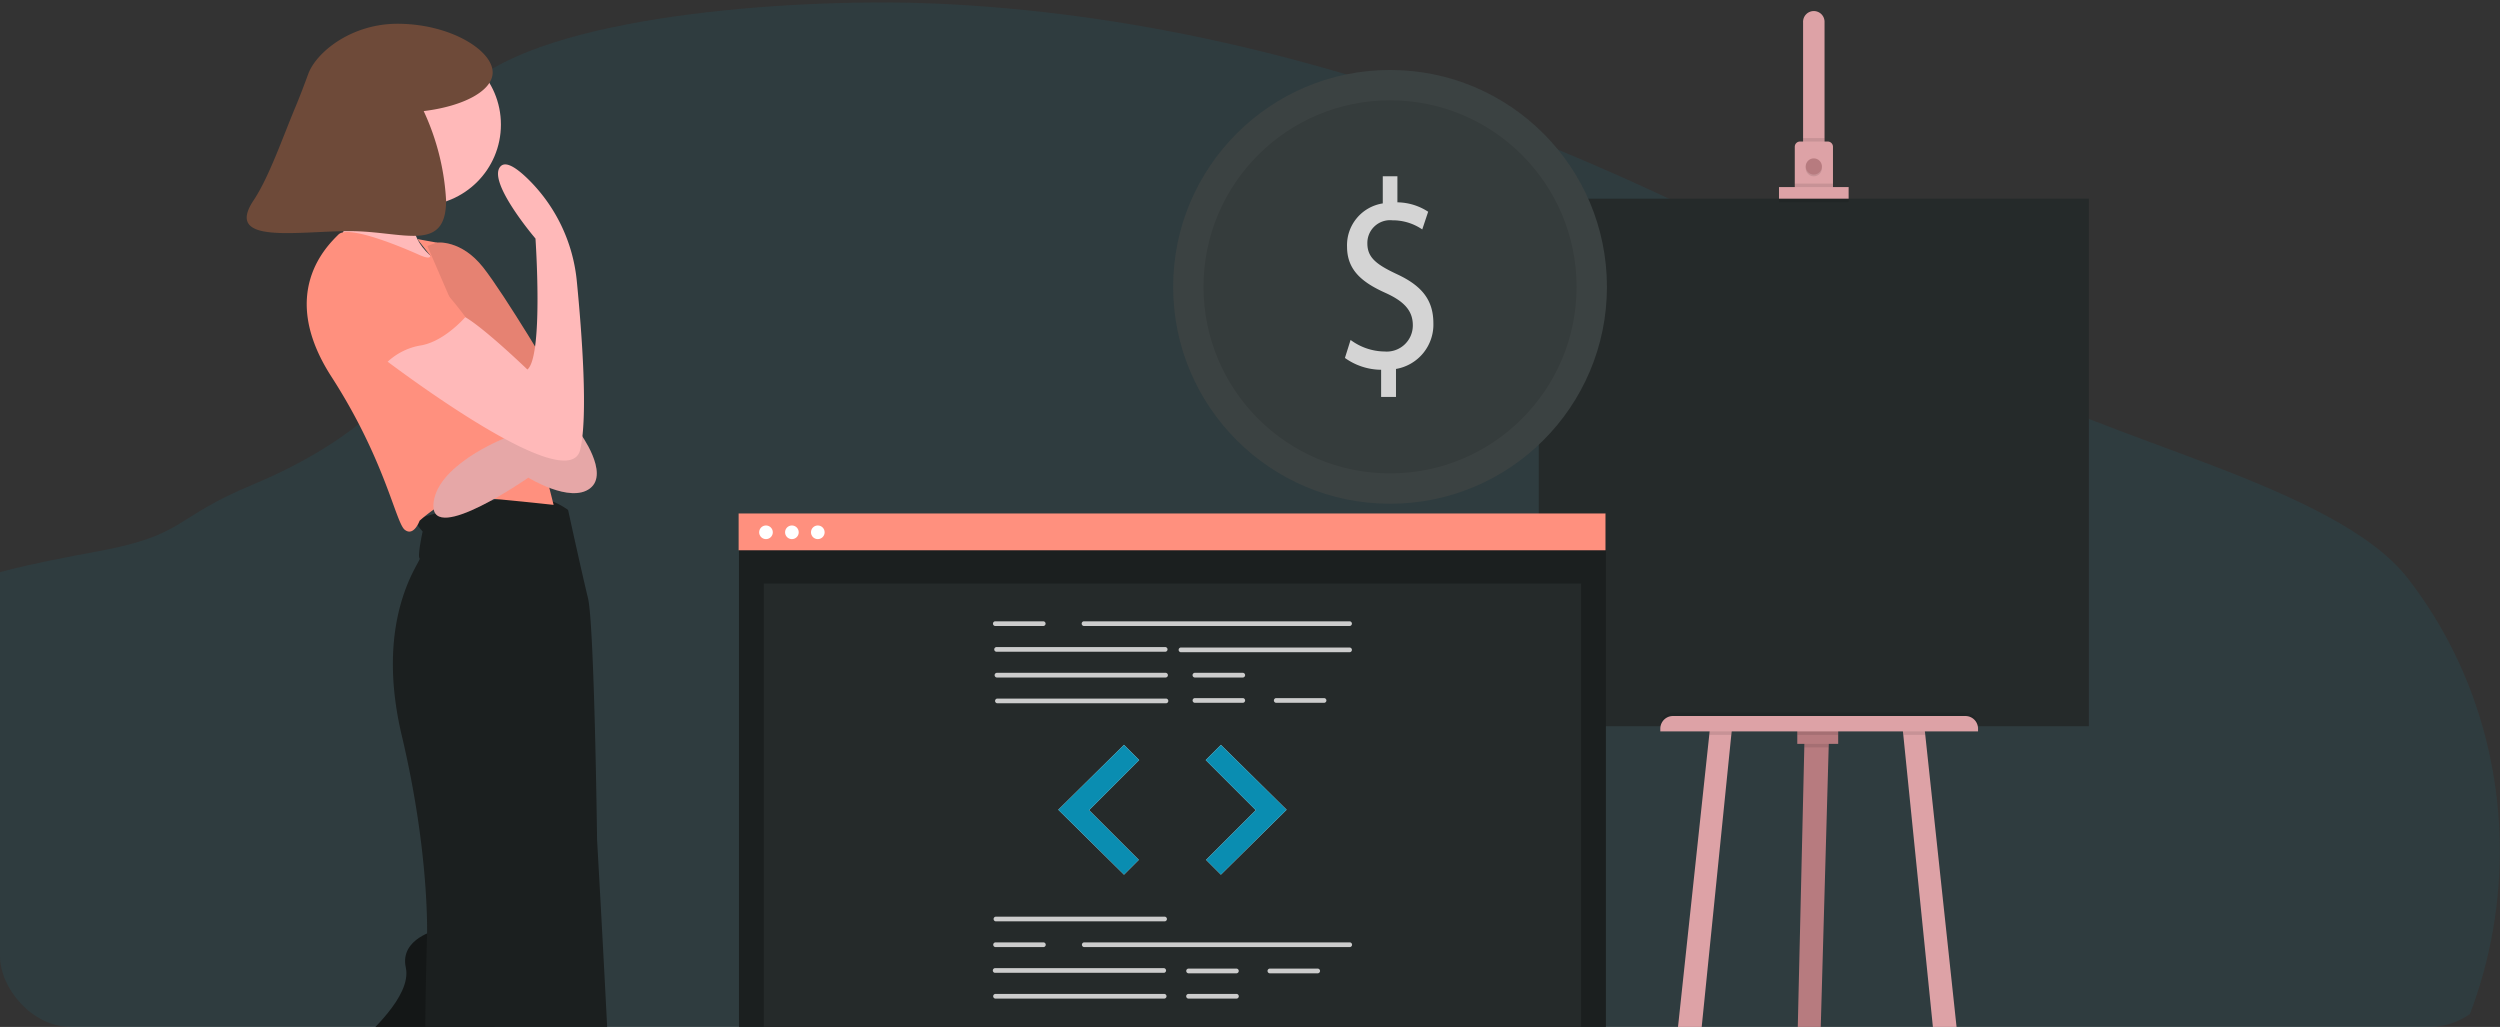 <svg xmlns="http://www.w3.org/2000/svg" width="353" height="145" viewBox="0 0 353 145">
    <rect x="0" y="0" width="353" height="145" fill="#333333" stroke="none"/>
    <defs>
        <clipPath id="3lh27lnfea">
            <rect data-name="Rectangle 3991" width="353" height="145" rx="10" transform="translate(92 2470)" style="fill:#fff"/>
        </clipPath>
    </defs>
    <g data-name="Mask Group 1215" transform="translate(-92 -2470)" style="clip-path:url(#3lh27lnfea)">
        <g data-name="Group 4150">
            <path data-name="Path 6076" d="M255.733 43.921c12.359-9.566 47.022-11.527 64.684-10.766 55.467 2.4 105.535 25.681 148.846 52.021 15.681 9.533 49.064 16.02 59.24 29.151 20.733 26.73 16.625 67.548-12.181 89.568-9.8 7.491-21.685 13.245-33.884 18.327-21.689 9.051-65.092 16.318-89.709 18.4-17.551 1.472-35.322.276-52.776-1.781-48.756-5.762-96.607-18.477-136.732-40.229-17.593-9.54-34.176-21.4-41.428-36.83s-2.611-35 15.355-44.151c7.43-3.779 16.316-5.486 25.011-7.09 12.8-2.358 10.548-4.684 22.1-9.478 11.936-4.952 26.064-14.529 23.695-25.494-2.524-11.751-4.564-22.082 7.779-31.648z" transform="translate(-96.515 2437.34)" style="opacity:.1;fill:#0a8db1"/>
            <g data-name="Group 2598" transform="translate(126.837 2473.354)">
                <path data-name="Path 6058" d="m859.186 366.4 1.331-.475s3.423-.475 6.561 3.518S877.4 385.56 877.4 385.56l2.662 6.276-9.414.285-7.084-15.594z" transform="translate(-833.681 -335.024)" style="fill:#ff907e"/>
                <path data-name="Path 6074" d="M916.869 765.878s-2.212 10.684-6.61 14.24 10.059 7.954 10.059 7.954 6.468 4.009 8.147 5.459 8.879 4.552 7.693 2.248a46.371 46.371 0 0 0-6.563-10.324c-3.292-3.64-7.62-10.155-3.85-15.229s-8.876-4.348-8.876-4.348z" transform="translate(-905.601 -601.345)" style="fill:#0c0e0e"/>
                <path data-name="Path 6060" d="M913.983 653.632s-5.372 1.189-4.469 5.325-5.61 9.509-6.228 10.412-1.521 1.284-.951 2.662-13.265 20.824-10.507 22.584 25.1 8.653 27.1 7.274 3.613-46.5 3.613-46.5z" transform="translate(-887.052 -525.694)" style="fill:#141717"/>
                <path data-name="Path 6073" d="M793.6 793.282s2.975 8.552 1.422 13.986 12.052 2.744 12.052 2.744 7.274.227 9.358.624 9.53-.478 7.446-1.818a44.348 44.348 0 0 0-10.374-5.41c-4.467-1.439-11.168-4.765-10.473-10.771s-9.431.645-9.431.645z" transform="translate(-755.016 -616.778)" style="fill:#0c0e0e"/>
                <path data-name="Path 6063" d="M866.611 474.036a10.478 10.478 0 0 0-6.323-1.949c-3.661.143-15.642 3-15.309 3.566a12.031 12.031 0 0 0 1.094 1.426s-.761 3.471-.428 3.8-6.513 8.178-2.52 25.008 3.566 28.479 3.566 28.479-1.617 49.351 3 50.349 22.774.333 23.629-1.617-2.615-62.473-2.615-62.473-.38-30.428-1.284-34.137-2.81-12.452-2.81-12.452z" transform="translate(-821.233 -405.386)" style="fill:#1b1f1f"/>
                <circle data-name="Ellipse 878" cx="11.458" cy="11.458" r="11.458" transform="translate(12.977 2.778)" style="fill:#ffb9b9"/>
                <path data-name="Path 6064" d="M924.024 329.325s-7.084 6.941 1.664 12.314c6.16 3.783-14.881-2.948-14.881-2.948s4.374-11.173 3.708-13.74 9.509 4.374 9.509 4.374z" transform="translate(-897.854 -307.506)" style="fill:#ffb9b9"/>
                <path data-name="Path 6065" d="M884.146 364.789s-9.842-4.517-11.458-2.9-8.605 8.273-1 20.064 9.081 20.634 10.365 21.632 2.092-1.284 2.092-1.284 3.708-3.376 6.133-3.376 12.789 1.141 12.789 1.141l-2.9-11.506s1.426-9.081-3.423-13.6a97.359 97.359 0 0 1-10.174-11.93l-2.746-.5 1.813 2.309s.263.711-1.491-.05z" transform="translate(-859.734 -332.13)" style="fill:#ff907e"/>
                <path data-name="Path 6068" d="M870.82 440.55s4.232 5.705 1.427 7.845-8.7-1.521-8.7-1.521-13.6 9.461-13.407 3.9 9.937-9.414 9.937-9.414l6.561.19-1-3.28 2.758-.285z" transform="translate(-823.778 -382.787)" style="fill:#ffb9b9"/>
                <path data-name="Path 6069" d="M870.82 440.55s4.232 5.705 1.427 7.845-8.7-1.521-8.7-1.521-13.6 9.461-13.407 3.9 9.937-9.414 9.937-9.414l6.561.19-1-3.28 2.758-.285z" transform="translate(-823.778 -382.787)" style="opacity:.1"/>
                <path data-name="Path 6075" d="m859.186 366.4 1.331-.475s3.423-.475 6.561 3.518S877.4 385.56 877.4 385.56l2.662 6.276-9.414.285-7.084-15.594z" transform="translate(-833.681 -335.024)" style="opacity:.1"/>
                <path data-name="Path 6070" d="M855.488 360.152s26.72 20.587 28.431 13.36c1.112-4.7.257-16.261-.479-23.783a23.312 23.312 0 0 0-6.9-14.438c-1.6-1.562-3.09-2.542-3.837-1.812-2.092 2.044 4.9 10.222 4.9 10.222s1.141 16.593-1.141 18.495c0 0-8.268-7.983-9.982-7.867s-10.992 5.823-10.992 5.823z" transform="translate(-836.83 -313.372)" style="fill:#ffb9b9"/>
                <path data-name="Path 6071" d="M894.689 299.3c2.189-3.295 4-8.594 5.946-13.262.632-1.513 1.21-3.045 1.775-4.584 1.14-3.1 6.1-7.1 12.6-7.1 7.426 0 13.446 3.737 13.446 6.872 0 2.592-4.117 4.777-9.739 5.457a34.236 34.236 0 0 1 3.163 12.617c0 7.509-6.087 4.333-13.6 4.333s-17.748 1.924-13.591-4.333z" transform="translate(-893.729 -274.352)" style="fill:#6e4a39"/>
                <path data-name="Path 6072" d="M906.189 369.917s-4.755 12.124 5.943 14.881a9.064 9.064 0 0 1 5.515-3.376c3.423-.475 6.466-4.041 6.466-4.041s-6.989-9.842-12.457-10.032-5.467 2.568-5.467 2.568z" transform="translate(-893.236 -335.974)" style="fill:#ff907e"/>
                <path data-name="Path 6077" d="M.206.765 10.746 0l.522 2.48L0 3.071z" transform="rotate(3 -3637.732 875.486)" style="fill:#0c0e0e"/>
                <path data-name="Path 6078" d="M.206.765 10.746 0l.522 2.48L0 3.071z" transform="rotate(32 -311.565 97.937)" style="fill:#0c0e0e"/>
            </g>
            <g data-name="Group 2596" transform="translate(309.271 2471.565)">
                <path data-name="Path 6027" d="m602.817 397.595-.03 1.066-1.853 65.385h-3.114l1.527-65.385.03-1.231z" transform="translate(-561.85 -294.697)" style="fill:#b77b7f"/>
                <path data-name="Path 6028" d="m578.971 591.844-2.333-.005-34.66-.074h-1.848l.984-3.032h37.61z" transform="translate(-519.974 -433.557)" style="fill:#dda2a6"/>
                <path data-name="Path 6029" d="m606.86 397.595-.03 1.066h-3.44l.03-1.231z" transform="translate(-565.893 -294.697)" style="opacity:.1"/>
                <path data-name="Rectangle 2417" transform="translate(36.505 101.299)" style="fill:#b77b7f" d="M0 0h5.776v2.174H0z"/>
                <path data-name="Path 6030" d="m542.285 588.73-.307 3.034h-1.848l.984-3.032z" transform="translate(-519.974 -433.557)" style="opacity:.1"/>
                <path data-name="Path 6031" d="m536.2 392.05-.1.943-7.689 75.834-3.523-.167 8.1-75.667.09-.861z" transform="translate(-508.911 -290.792)" style="fill:#dda2a6"/>
                <path data-name="Path 6032" d="m674.808 591.844-2.333-.005-.315-3.109h2.4z" transform="translate(-615.811 -433.557)" style="opacity:.1"/>
                <path data-name="Path 6033" d="m665.328 468.66-3.525.167-7.686-75.834-.1-.943 3.111.082.091.861z" transform="translate(-602.643 -290.792)" style="fill:#dda2a6"/>
                <path data-name="Rectangle 2418" transform="translate(0 26.49)" style="fill:#252a2a" d="M0 0h77.676v74.48H0z"/>
                <path data-name="Path 6034" d="M706.305 57.255v17.986h-3.029V57.255a1.516 1.516 0 1 1 3.029 0z" transform="translate(-665.951 -55.675)" style="fill:#dda2a6"/>
                <path data-name="Rectangle 2419" transform="translate(37.322 17.929)" style="opacity:.1" d="M0 0h3.032v1.637H0z"/>
                <path data-name="Path 6035" d="M704.392 123.607v5.938H699v-5.938a.734.734 0 0 1 .737-.737h3.923a.737.737 0 0 1 .732.737z" transform="translate(-662.848 -104.45)" style="fill:#dda2a6"/>
                <circle data-name="Ellipse 874" cx="1.146" cy="1.146" r="1.146" transform="translate(37.692 21.043)" style="opacity:.1"/>
                <circle data-name="Ellipse 875" cx="1.146" cy="1.146" r="1.146" transform="translate(37.692 20.797)" style="fill:#b77b7f"/>
                <path data-name="Rectangle 2420" transform="translate(36.135 24.36)" style="opacity:.1" d="M0 0h5.409v.737H0z"/>
                <path data-name="Rectangle 2421" transform="translate(33.923 25.344)" style="opacity:.1" d="M0 0h9.833v1.639H0z"/>
                <path data-name="Rectangle 2422" transform="translate(33.923 24.851)" style="fill:#dda2a6" d="M0 0h9.833v1.639H0z"/>
                <path data-name="Path 6036" d="M531 384h41.3a1.782 1.782 0 0 1 1.782 1.782v.389H529.22v-.389A1.782 1.782 0 0 1 531 384z" transform="translate(-512.054 -284.949)" style="opacity:.1"/>
                <path data-name="Path 6037" d="m554.54 392.132 3.114-.082-.1.943h-3.104z" transform="translate(-530.369 -290.792)" style="opacity:.1"/>
                <path data-name="Rectangle 2423" transform="translate(36.505 101.299)" style="opacity:.1" d="M0 0h5.776v.902H0z"/>
                <path data-name="Path 6038" d="M657.222 392.993h-3.106l-.1-.943 3.111.082z" transform="translate(-602.643 -290.792)" style="opacity:.1"/>
                <path data-name="Path 6039" d="M531 385.77h41.3a1.782 1.782 0 0 1 1.782 1.782v.389H529.22v-.389a1.782 1.782 0 0 1 1.78-1.782z" transform="translate(-512.054 -286.233)" style="fill:#dda2a6"/>
            </g>
            <g data-name="Group 2597" transform="translate(257.651 2479.881)">
                <circle data-name="Ellipse 840" cx="30.624" cy="30.624" r="30.624" style="fill:#3b4242"/>
                <circle data-name="Ellipse 841" cx="26.336" cy="26.336" r="26.336" transform="translate(4.287 4.287)" style="opacity:.1"/>
                <path data-name="Path 5922" d="M876.5 446.9v-3.833a8.9 8.9 0 0 1-5.111-1.67l.8-2.543a8.171 8.171 0 0 0 4.811 1.633 3.684 3.684 0 0 0 3.976-3.719c0-2.087-1.3-3.378-3.775-4.516-3.408-1.518-5.512-3.264-5.512-6.566a5.967 5.967 0 0 1 5.045-6.11v-3.833h2.066v3.681a8.127 8.127 0 0 1 4.343 1.328l-.835 2.5a7.382 7.382 0 0 0-4.209-1.29 3.207 3.207 0 0 0-3.541 3.264c0 1.973 1.236 2.96 4.143 4.327 3.441 1.594 5.178 3.568 5.178 6.945a6.351 6.351 0 0 1-5.279 6.452v3.95z" transform="translate(-847.137 -400.736)" style="fill:#d4d4d4"/>
            </g>
            <g data-name="Group 2594" transform="translate(196.293 2542.501)">
                <path data-name="Rectangle 2407" transform="translate(.052 .069)" style="fill:#1b1f1f" d="M0 0h122.406v78.394H0z"/>
                <path data-name="Rectangle 2408" transform="translate(3.553 9.902)" style="fill:#252a2a" d="M0 0h115.406v63.924H0z"/>
                <path data-name="Rectangle 2409" style="fill:#ff907e" d="M0 0h122.406v5.2H0z"/>
                <circle data-name="Ellipse 833" cx=".964" cy=".964" r=".964" transform="translate(2.9 1.695)" style="fill:#fff"/>
                <circle data-name="Ellipse 834" cx=".964" cy=".964" r=".964" transform="translate(6.559 1.695)" style="fill:#fff"/>
                <circle data-name="Ellipse 835" cx=".964" cy=".964" r=".964" transform="translate(10.217 1.695)" style="fill:#fff"/>
                <path data-name="Path 5892" d="M712.057 241.891h-37.572a.333.333 0 0 1 0-.661h37.572a.333.333 0 0 1 0 .661z" transform="translate(-625.753 -226.002)" style="fill:#ccc"/>
                <path data-name="Path 5893" d="M636.68 260.058h-23.888a.334.334 0 0 1 0-.661h23.888a.333.333 0 0 1 0 .661z" transform="translate(-576.411 -240.532)" style="fill:#ccc"/>
                <path data-name="Path 5894" d="M766.728 260.388H742.84a.334.334 0 0 1 0-.661h23.889a.333.333 0 0 1 0 .661z" transform="translate(-680.424 -240.796)" style="fill:#ccc"/>
                <path data-name="Path 5895" d="M636.97 278.225h-23.888a.333.333 0 0 1 0-.661h23.888a.334.334 0 0 1 0 .661z" transform="translate(-576.642 -255.062)" style="fill:#ccc"/>
                <path data-name="Path 5896" d="M637.259 296.393h-23.888a.334.334 0 0 1 0-.661h23.889a.334.334 0 0 1 0 .661z" transform="translate(-576.874 -269.593)" style="fill:#ccc"/>
                <path data-name="Path 5897" d="M759.53 278.225h-6.842a.333.333 0 0 1 0-.661h6.842a.334.334 0 0 1 0 .661z" transform="translate(-688.3 -255.062)" style="fill:#ccc"/>
                <path data-name="Path 5898" d="M759.53 296.063h-6.842a.334.334 0 0 1 0-.661h6.842a.334.334 0 0 1 0 .661z" transform="translate(-688.3 -269.329)" style="fill:#ccc"/>
                <path data-name="Path 5899" d="M816.879 296.063h-6.842a.334.334 0 0 1 0-.661h6.842a.334.334 0 0 1 0 .661z" transform="translate(-734.17 -269.329)" style="fill:#ccc"/>
                <path data-name="Path 5900" d="M618.765 241.891h-6.842a.333.333 0 0 1 0-.661h6.842a.333.333 0 0 1 0 .661z" transform="translate(-575.716 -226.002)" style="fill:#ccc"/>
                <path data-name="Path 5901" d="M636.245 450.2h-23.888a.333.333 0 0 1 0-.661h23.889a.333.333 0 0 1 0 .661z" transform="translate(-576.062 -392.606)" style="fill:#ccc"/>
                <path data-name="Path 5902" d="M635.666 486.531h-23.888a.334.334 0 0 1 0-.661h23.889a.334.334 0 0 1 0 .661z" transform="translate(-575.599 -421.668)" style="fill:#ccc"/>
                <path data-name="Path 5903" d="M635.956 504.7h-23.888a.333.333 0 0 1 0-.661h23.889a.333.333 0 0 1 0 .661z" transform="translate(-575.831 -436.199)" style="fill:#ccc"/>
                <path data-name="Path 5904" d="M755.04 486.862h-6.84a.334.334 0 0 1 0-.661h6.842a.334.334 0 0 1 0 .661z" transform="translate(-684.71 -421.933)" style="fill:#ccc"/>
                <path data-name="Path 5905" d="M755.04 504.7h-6.84a.333.333 0 0 1 0-.661h6.842a.333.333 0 0 1 0 .661z" transform="translate(-684.71 -436.199)" style="fill:#ccc"/>
                <path data-name="Path 5906" d="M812.389 486.862h-6.842a.334.334 0 0 1 0-.661h6.842a.334.334 0 0 1 0 .661z" transform="translate(-730.579 -421.933)" style="fill:#ccc"/>
                <path data-name="Path 5907" d="M712.2 468.364h-37.57a.334.334 0 0 1 0-.661h37.57a.334.334 0 0 1 0 .661z" transform="translate(-625.869 -407.138)" style="fill:#ccc"/>
                <path data-name="Path 5908" d="M618.909 468.364h-6.842a.334.334 0 0 1 0-.661h6.842a.334.334 0 0 1 0 .661z" transform="translate(-575.83 -407.138)" style="fill:#ccc"/>
                <path data-name="Path 5909" d="m510.9 163.221-9.277 9.161 9.277 9.161 2.087-2.087-7.016-7.016 7.074-7.074z" transform="translate(-456.485 -130.546)" style="fill:#e6e6e6"/>
                <path data-name="Path 5910" d="m607.748 163.221 9.277 9.161-9.277 9.161-2.087-2.087 7.016-7.016-7.074-7.074z" transform="translate(-539.651 -130.546)" style="fill:#e6e6e6"/>
                <path data-name="Path 5911" d="m510.9 163.221-9.277 9.161 9.277 9.161 2.087-2.087-7.016-7.016 7.074-7.074z" transform="translate(-456.485 -130.546)" style="fill:#0a8db1"/>
                <path data-name="Path 5912" d="m607.748 163.221 9.277 9.161-9.277 9.161-2.087-2.087 7.016-7.016-7.074-7.074z" transform="translate(-539.651 -130.546)" style="fill:#0a8db1"/>
            </g>
        </g>
    </g>
</svg>
